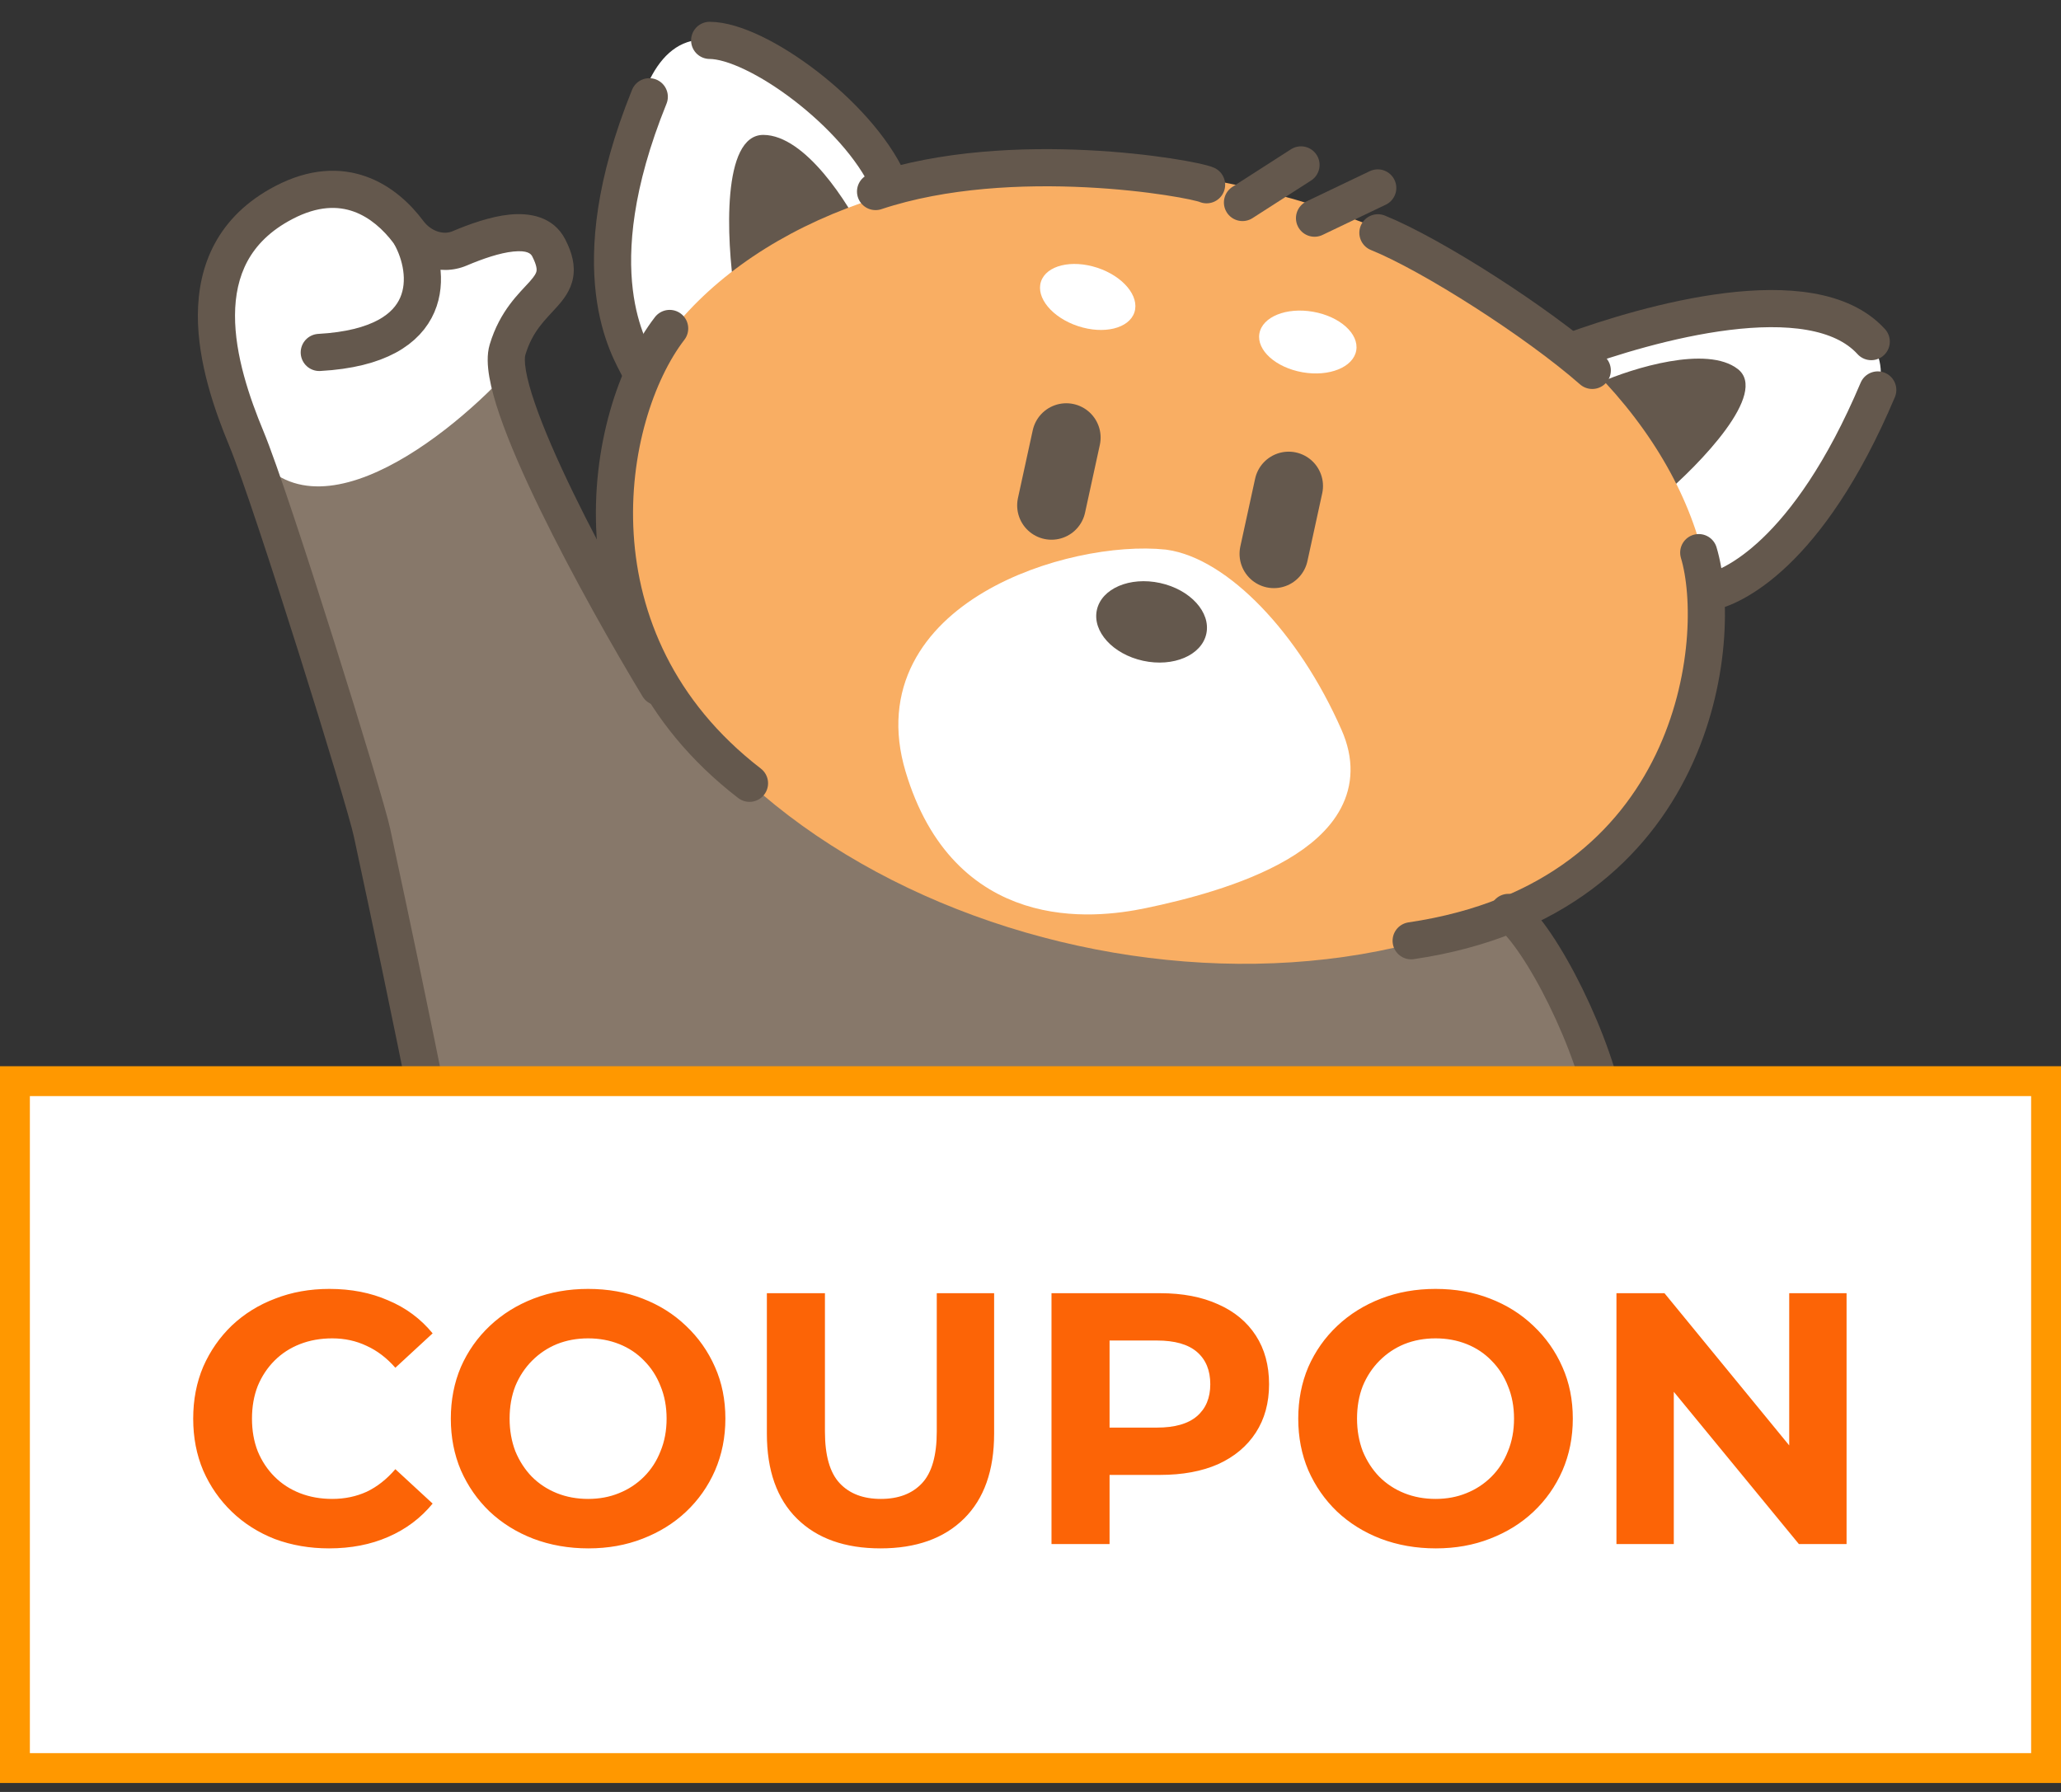 <svg width="69" height="60" viewBox="0 0 69 60" fill="none" xmlns="http://www.w3.org/2000/svg">
<rect x="0" y="0" width="69" height="60" fill="#333333" stroke="none"/>
<path d="M17.148 12.094C16.679 13.666 22.398 25.834 26.393 27.042L15.958 45.357C15.214 40.246 12.806 29.179 12.612 28.259C12.383 27.169 9.269 17.143 8.401 15.053C7.468 12.805 6.255 8.942 9.662 7.162C11.658 6.119 13.057 7.116 13.835 8.153C14.231 8.682 14.934 8.956 15.543 8.698C16.653 8.228 18.076 7.805 18.528 8.678C19.32 10.211 17.735 10.129 17.148 12.094Z" fill="#87786A"/>
<path d="M7.994 14.218C6.21 9.757 8.056 7.589 9.202 7.063L11.618 6.412L12.826 7.063L14.592 8.549L17.38 7.806L18.216 8.178L18.587 9.479L17.008 11.616V12.452C14.747 14.899 9.778 18.678 7.994 14.218Z" fill="white"/>
<path fill-rule="evenodd" clip-rule="evenodd" d="M53.987 45.246C53.875 45.749 53.419 46.09 52.904 46.09H16.592C16.074 46.09 15.616 45.746 15.507 45.24C15.303 44.297 15.183 43.327 15.156 42.335C14.886 32.669 23.443 24.618 34.269 24.352C45.094 24.087 54.088 31.707 54.358 41.373C54.395 42.7 54.266 43.996 53.987 45.246Z" fill="#87786A"/>
<path d="M23.581 1.323C26.867 1.339 30.271 6.708 31.562 9.39C30.029 10.803 24.083 12.812 21.302 13.64C20.692 9.528 20.295 1.307 23.581 1.323Z" fill="white"/>
<path d="M25.558 4.517C26.96 4.524 28.412 6.814 28.962 7.958C28.308 8.56 25.773 9.417 24.587 9.77C24.327 8.016 24.157 4.511 25.558 4.517Z" fill="#64584D"/>
<path d="M62.364 11.225C59.956 9.345 54.163 11.15 51.567 12.287C51.815 14.16 54.916 18.988 56.436 21.168C59.415 18.637 64.772 13.104 62.364 11.225Z" fill="white"/>
<path d="M58.181 12.358C57.147 11.551 54.661 12.326 53.548 12.814C53.654 13.617 54.985 15.689 55.637 16.624C56.915 15.538 59.214 13.164 58.181 12.358Z" fill="#64584D"/>
<ellipse cx="38.85" cy="18.953" rx="18.678" ry="13.01" transform="rotate(12.292 38.85 18.953)" fill="#F9AE63"/>
<path d="M21.737 3.24C19.355 9.124 21.121 11.748 21.375 12.292" stroke="#64584D" stroke-width="1.244" stroke-linecap="round"/>
<path d="M62.865 13.057C60.509 18.63 57.93 19.689 57.235 19.823" stroke="#64584D" stroke-width="1.244" stroke-linecap="round"/>
<ellipse rx="1.646" ry="1.029" transform="matrix(0.95 0.313 0.313 -0.95 36.415 9.943)" fill="white"/>
<path d="M45.405 11.737C45.504 11.177 44.858 10.596 43.962 10.439C43.067 10.281 42.262 10.607 42.163 11.167C42.065 11.726 42.711 12.307 43.606 12.465C44.501 12.622 45.307 12.296 45.405 11.737Z" fill="white"/>
<path d="M23.759 1.352C25.343 1.358 28.702 3.802 29.741 6.082" stroke="#64584D" stroke-width="1.244" stroke-linecap="round"/>
<path d="M29.313 6.413C33.873 4.895 39.916 5.972 40.395 6.186" stroke="#64584D" stroke-width="1.244" stroke-linecap="round"/>
<path d="M46.131 7.795C47.941 8.527 51.465 10.783 53.307 12.402" stroke="#64584D" stroke-width="1.244" stroke-linecap="round"/>
<path d="M52.588 11.769C55.144 10.835 60.651 9.246 62.647 11.438" stroke="#64584D" stroke-width="1.244" stroke-linecap="round"/>
<path d="M22.419 10.998C20.177 13.913 18.903 21.455 25.092 26.227" stroke="#64584D" stroke-width="1.244" stroke-linecap="round"/>
<path d="M56.872 18.504C57.729 21.354 56.874 30.079 47.244 31.5" stroke="#64584D" stroke-width="1.244" stroke-linecap="round"/>
<path d="M41.597 6.78L43.556 5.522" stroke="#64584D" stroke-width="1.244" stroke-linecap="round"/>
<path d="M44.009 7.305L46.125 6.293" stroke="#64584D" stroke-width="1.244" stroke-linecap="round"/>
<path d="M30.913 25.655C29.433 20.705 35.956 18.703 38.965 19.021C40.675 19.256 42.943 21.497 44.347 24.696C45.752 27.894 40.788 29.266 38.233 29.798C36.549 30.149 32.392 30.604 30.913 25.655Z" fill="white" stroke="white" stroke-width="1.244" stroke-linecap="round"/>
<ellipse cx="38.554" cy="20.823" rx="1.875" ry="1.333" transform="rotate(12.292 38.554 20.823)" fill="#64584D"/>
<path d="M35.698 14.652L35.203 16.922" stroke="#64584D" stroke-width="2.299" stroke-linecap="round"/>
<path d="M43.143 16.273L42.648 18.543" stroke="#64584D" stroke-width="2.299" stroke-linecap="round"/>
<path d="M47.302 38.471L47.302 44.975" stroke="#64584D" stroke-width="1.244" stroke-linecap="round"/>
<path d="M50.5 30.551C51.599 31.379 53.428 35.002 53.797 37.382C54.291 40.575 54.209 43.592 53.797 45.1" stroke="#64584D" stroke-width="1.244" stroke-linecap="round"/>
<path d="M21.513 23.321C21.691 23.615 22.073 23.709 22.367 23.531C22.66 23.354 22.754 22.971 22.577 22.677L21.513 23.321ZM16.991 11.713L16.395 11.535L16.991 11.713ZM18.37 8.297L17.818 8.583L18.37 8.297ZM9.504 6.781L9.216 6.23L9.504 6.781ZM8.243 14.672L8.818 14.434L8.243 14.672ZM12.455 27.878L11.846 28.006L12.455 27.878ZM15.185 45.066C15.234 45.405 15.55 45.641 15.889 45.591C16.229 45.542 16.465 45.226 16.415 44.886L15.185 45.066ZM15.386 8.317L15.143 7.745L15.386 8.317ZM22.577 22.677C21.643 21.134 20.272 18.723 19.196 16.509C18.657 15.4 18.199 14.356 17.906 13.501C17.759 13.073 17.659 12.709 17.608 12.416C17.555 12.107 17.57 11.947 17.586 11.891L16.395 11.535C16.294 11.872 16.32 12.263 16.383 12.628C16.449 13.01 16.571 13.444 16.73 13.905C17.046 14.829 17.529 15.925 18.077 17.053C19.175 19.311 20.566 21.757 21.513 23.321L22.577 22.677ZM17.586 11.891C17.831 11.071 18.254 10.715 18.662 10.257C18.859 10.035 19.102 9.733 19.182 9.32C19.265 8.893 19.156 8.463 18.922 8.012L17.818 8.583C17.98 8.898 17.971 9.033 17.961 9.083C17.948 9.147 17.906 9.235 17.733 9.43C17.4 9.805 16.737 10.39 16.395 11.535L17.586 11.891ZM18.922 8.012C18.516 7.226 17.693 7.122 17.062 7.185C16.414 7.25 15.71 7.505 15.143 7.745L15.628 8.89C16.171 8.66 16.733 8.468 17.187 8.422C17.658 8.375 17.773 8.496 17.818 8.583L18.922 8.012ZM14.174 7.399C13.742 6.822 13.107 6.214 12.256 5.911C11.382 5.599 10.353 5.636 9.216 6.23L9.792 7.333C10.651 6.884 11.32 6.898 11.839 7.083C12.381 7.276 12.834 7.685 13.179 8.145L14.174 7.399ZM9.216 6.23C8.264 6.728 7.606 7.388 7.192 8.153C6.781 8.912 6.628 9.739 6.624 10.549C6.618 12.15 7.198 13.775 7.669 14.911L8.818 14.434C8.356 13.322 7.862 11.891 7.868 10.554C7.871 9.894 7.995 9.281 8.285 8.745C8.573 8.215 9.041 7.725 9.792 7.333L9.216 6.23ZM7.669 14.911C8.09 15.925 9.076 18.923 9.995 21.837C10.917 24.759 11.74 27.499 11.846 28.006L13.063 27.75C12.941 27.167 12.091 24.349 11.181 21.463C10.269 18.57 9.265 15.51 8.818 14.434L7.669 14.911ZM11.846 28.006C12.043 28.942 14.445 39.98 15.185 45.066L16.415 44.886C15.668 39.75 13.253 28.653 13.063 27.75L11.846 28.006ZM15.143 7.745C14.857 7.866 14.442 7.756 14.174 7.399L13.179 8.145C13.705 8.847 14.696 9.285 15.628 8.89L15.143 7.745Z" fill="#64584D"/>
<path d="M13.755 7.898C14.406 9.075 14.703 11.578 10.689 11.801" stroke="#64584D" stroke-width="1.244" stroke-linecap="round"/>
<rect x="0.5" y="36.201" width="68" height="23" fill="white" stroke="#FF9800"/>
<path d="M11.016 51.845C10.368 51.845 9.764 51.741 9.204 51.533C8.652 51.317 8.172 51.013 7.764 50.621C7.356 50.229 7.036 49.769 6.804 49.241C6.58 48.713 6.468 48.133 6.468 47.501C6.468 46.869 6.58 46.289 6.804 45.761C7.036 45.233 7.356 44.773 7.764 44.381C8.18 43.989 8.664 43.689 9.216 43.481C9.768 43.265 10.372 43.157 11.028 43.157C11.756 43.157 12.412 43.285 12.996 43.541C13.588 43.789 14.084 44.157 14.484 44.645L13.236 45.797C12.948 45.469 12.628 45.225 12.276 45.065C11.924 44.897 11.54 44.813 11.124 44.813C10.732 44.813 10.372 44.877 10.044 45.005C9.716 45.133 9.432 45.317 9.192 45.557C8.952 45.797 8.764 46.081 8.628 46.409C8.5 46.737 8.436 47.101 8.436 47.501C8.436 47.901 8.5 48.265 8.628 48.593C8.764 48.921 8.952 49.205 9.192 49.445C9.432 49.685 9.716 49.869 10.044 49.997C10.372 50.125 10.732 50.189 11.124 50.189C11.54 50.189 11.924 50.109 12.276 49.949C12.628 49.781 12.948 49.529 13.236 49.193L14.484 50.345C14.084 50.833 13.588 51.205 12.996 51.461C12.412 51.717 11.752 51.845 11.016 51.845ZM19.701 51.845C19.037 51.845 18.421 51.737 17.853 51.521C17.293 51.305 16.805 51.001 16.389 50.609C15.981 50.217 15.661 49.757 15.429 49.229C15.205 48.701 15.093 48.125 15.093 47.501C15.093 46.877 15.205 46.301 15.429 45.773C15.661 45.245 15.985 44.785 16.401 44.393C16.817 44.001 17.305 43.697 17.865 43.481C18.425 43.265 19.033 43.157 19.689 43.157C20.353 43.157 20.961 43.265 21.513 43.481C22.073 43.697 22.557 44.001 22.965 44.393C23.381 44.785 23.705 45.245 23.937 45.773C24.169 46.293 24.285 46.869 24.285 47.501C24.285 48.125 24.169 48.705 23.937 49.241C23.705 49.769 23.381 50.229 22.965 50.621C22.557 51.005 22.073 51.305 21.513 51.521C20.961 51.737 20.357 51.845 19.701 51.845ZM19.689 50.189C20.065 50.189 20.409 50.125 20.721 49.997C21.041 49.869 21.321 49.685 21.561 49.445C21.801 49.205 21.985 48.921 22.113 48.593C22.249 48.265 22.317 47.901 22.317 47.501C22.317 47.101 22.249 46.737 22.113 46.409C21.985 46.081 21.801 45.797 21.561 45.557C21.329 45.317 21.053 45.133 20.733 45.005C20.413 44.877 20.065 44.813 19.689 44.813C19.313 44.813 18.965 44.877 18.645 45.005C18.333 45.133 18.057 45.317 17.817 45.557C17.577 45.797 17.389 46.081 17.253 46.409C17.125 46.737 17.061 47.101 17.061 47.501C17.061 47.893 17.125 48.257 17.253 48.593C17.389 48.921 17.573 49.205 17.805 49.445C18.045 49.685 18.325 49.869 18.645 49.997C18.965 50.125 19.313 50.189 19.689 50.189ZM29.478 51.845C28.286 51.845 27.354 51.513 26.682 50.849C26.01 50.185 25.674 49.237 25.674 48.005V43.301H27.618V47.933C27.618 48.733 27.782 49.309 28.11 49.661C28.438 50.013 28.898 50.189 29.49 50.189C30.082 50.189 30.542 50.013 30.87 49.661C31.198 49.309 31.362 48.733 31.362 47.933V43.301H33.282V48.005C33.282 49.237 32.946 50.185 32.274 50.849C31.602 51.513 30.67 51.845 29.478 51.845ZM35.203 51.701V43.301H38.839C39.591 43.301 40.239 43.425 40.783 43.673C41.327 43.913 41.747 44.261 42.043 44.717C42.339 45.173 42.487 45.717 42.487 46.349C42.487 46.973 42.339 47.513 42.043 47.969C41.747 48.425 41.327 48.777 40.783 49.025C40.239 49.265 39.591 49.385 38.839 49.385H36.283L37.147 48.509V51.701H35.203ZM37.147 48.725L36.283 47.801H38.731C39.331 47.801 39.779 47.673 40.075 47.417C40.371 47.161 40.519 46.805 40.519 46.349C40.519 45.885 40.371 45.525 40.075 45.269C39.779 45.013 39.331 44.885 38.731 44.885H36.283L37.147 43.961V48.725ZM48.072 51.845C47.408 51.845 46.792 51.737 46.224 51.521C45.664 51.305 45.176 51.001 44.76 50.609C44.352 50.217 44.032 49.757 43.8 49.229C43.576 48.701 43.464 48.125 43.464 47.501C43.464 46.877 43.576 46.301 43.8 45.773C44.032 45.245 44.356 44.785 44.772 44.393C45.188 44.001 45.676 43.697 46.236 43.481C46.796 43.265 47.404 43.157 48.06 43.157C48.724 43.157 49.332 43.265 49.884 43.481C50.444 43.697 50.928 44.001 51.336 44.393C51.752 44.785 52.076 45.245 52.308 45.773C52.54 46.293 52.656 46.869 52.656 47.501C52.656 48.125 52.54 48.705 52.308 49.241C52.076 49.769 51.752 50.229 51.336 50.621C50.928 51.005 50.444 51.305 49.884 51.521C49.332 51.737 48.728 51.845 48.072 51.845ZM48.06 50.189C48.436 50.189 48.78 50.125 49.092 49.997C49.412 49.869 49.692 49.685 49.932 49.445C50.172 49.205 50.356 48.921 50.484 48.593C50.62 48.265 50.688 47.901 50.688 47.501C50.688 47.101 50.62 46.737 50.484 46.409C50.356 46.081 50.172 45.797 49.932 45.557C49.7 45.317 49.424 45.133 49.104 45.005C48.784 44.877 48.436 44.813 48.06 44.813C47.684 44.813 47.336 44.877 47.016 45.005C46.704 45.133 46.428 45.317 46.188 45.557C45.948 45.797 45.76 46.081 45.624 46.409C45.496 46.737 45.432 47.101 45.432 47.501C45.432 47.893 45.496 48.257 45.624 48.593C45.76 48.921 45.944 49.205 46.176 49.445C46.416 49.685 46.696 49.869 47.016 49.997C47.336 50.125 47.684 50.189 48.06 50.189ZM54.117 51.701V43.301H55.725L60.681 49.349H59.901V43.301H61.821V51.701H60.225L55.257 45.653H56.037V51.701H54.117Z" fill="#FC6406"/>
</svg>

